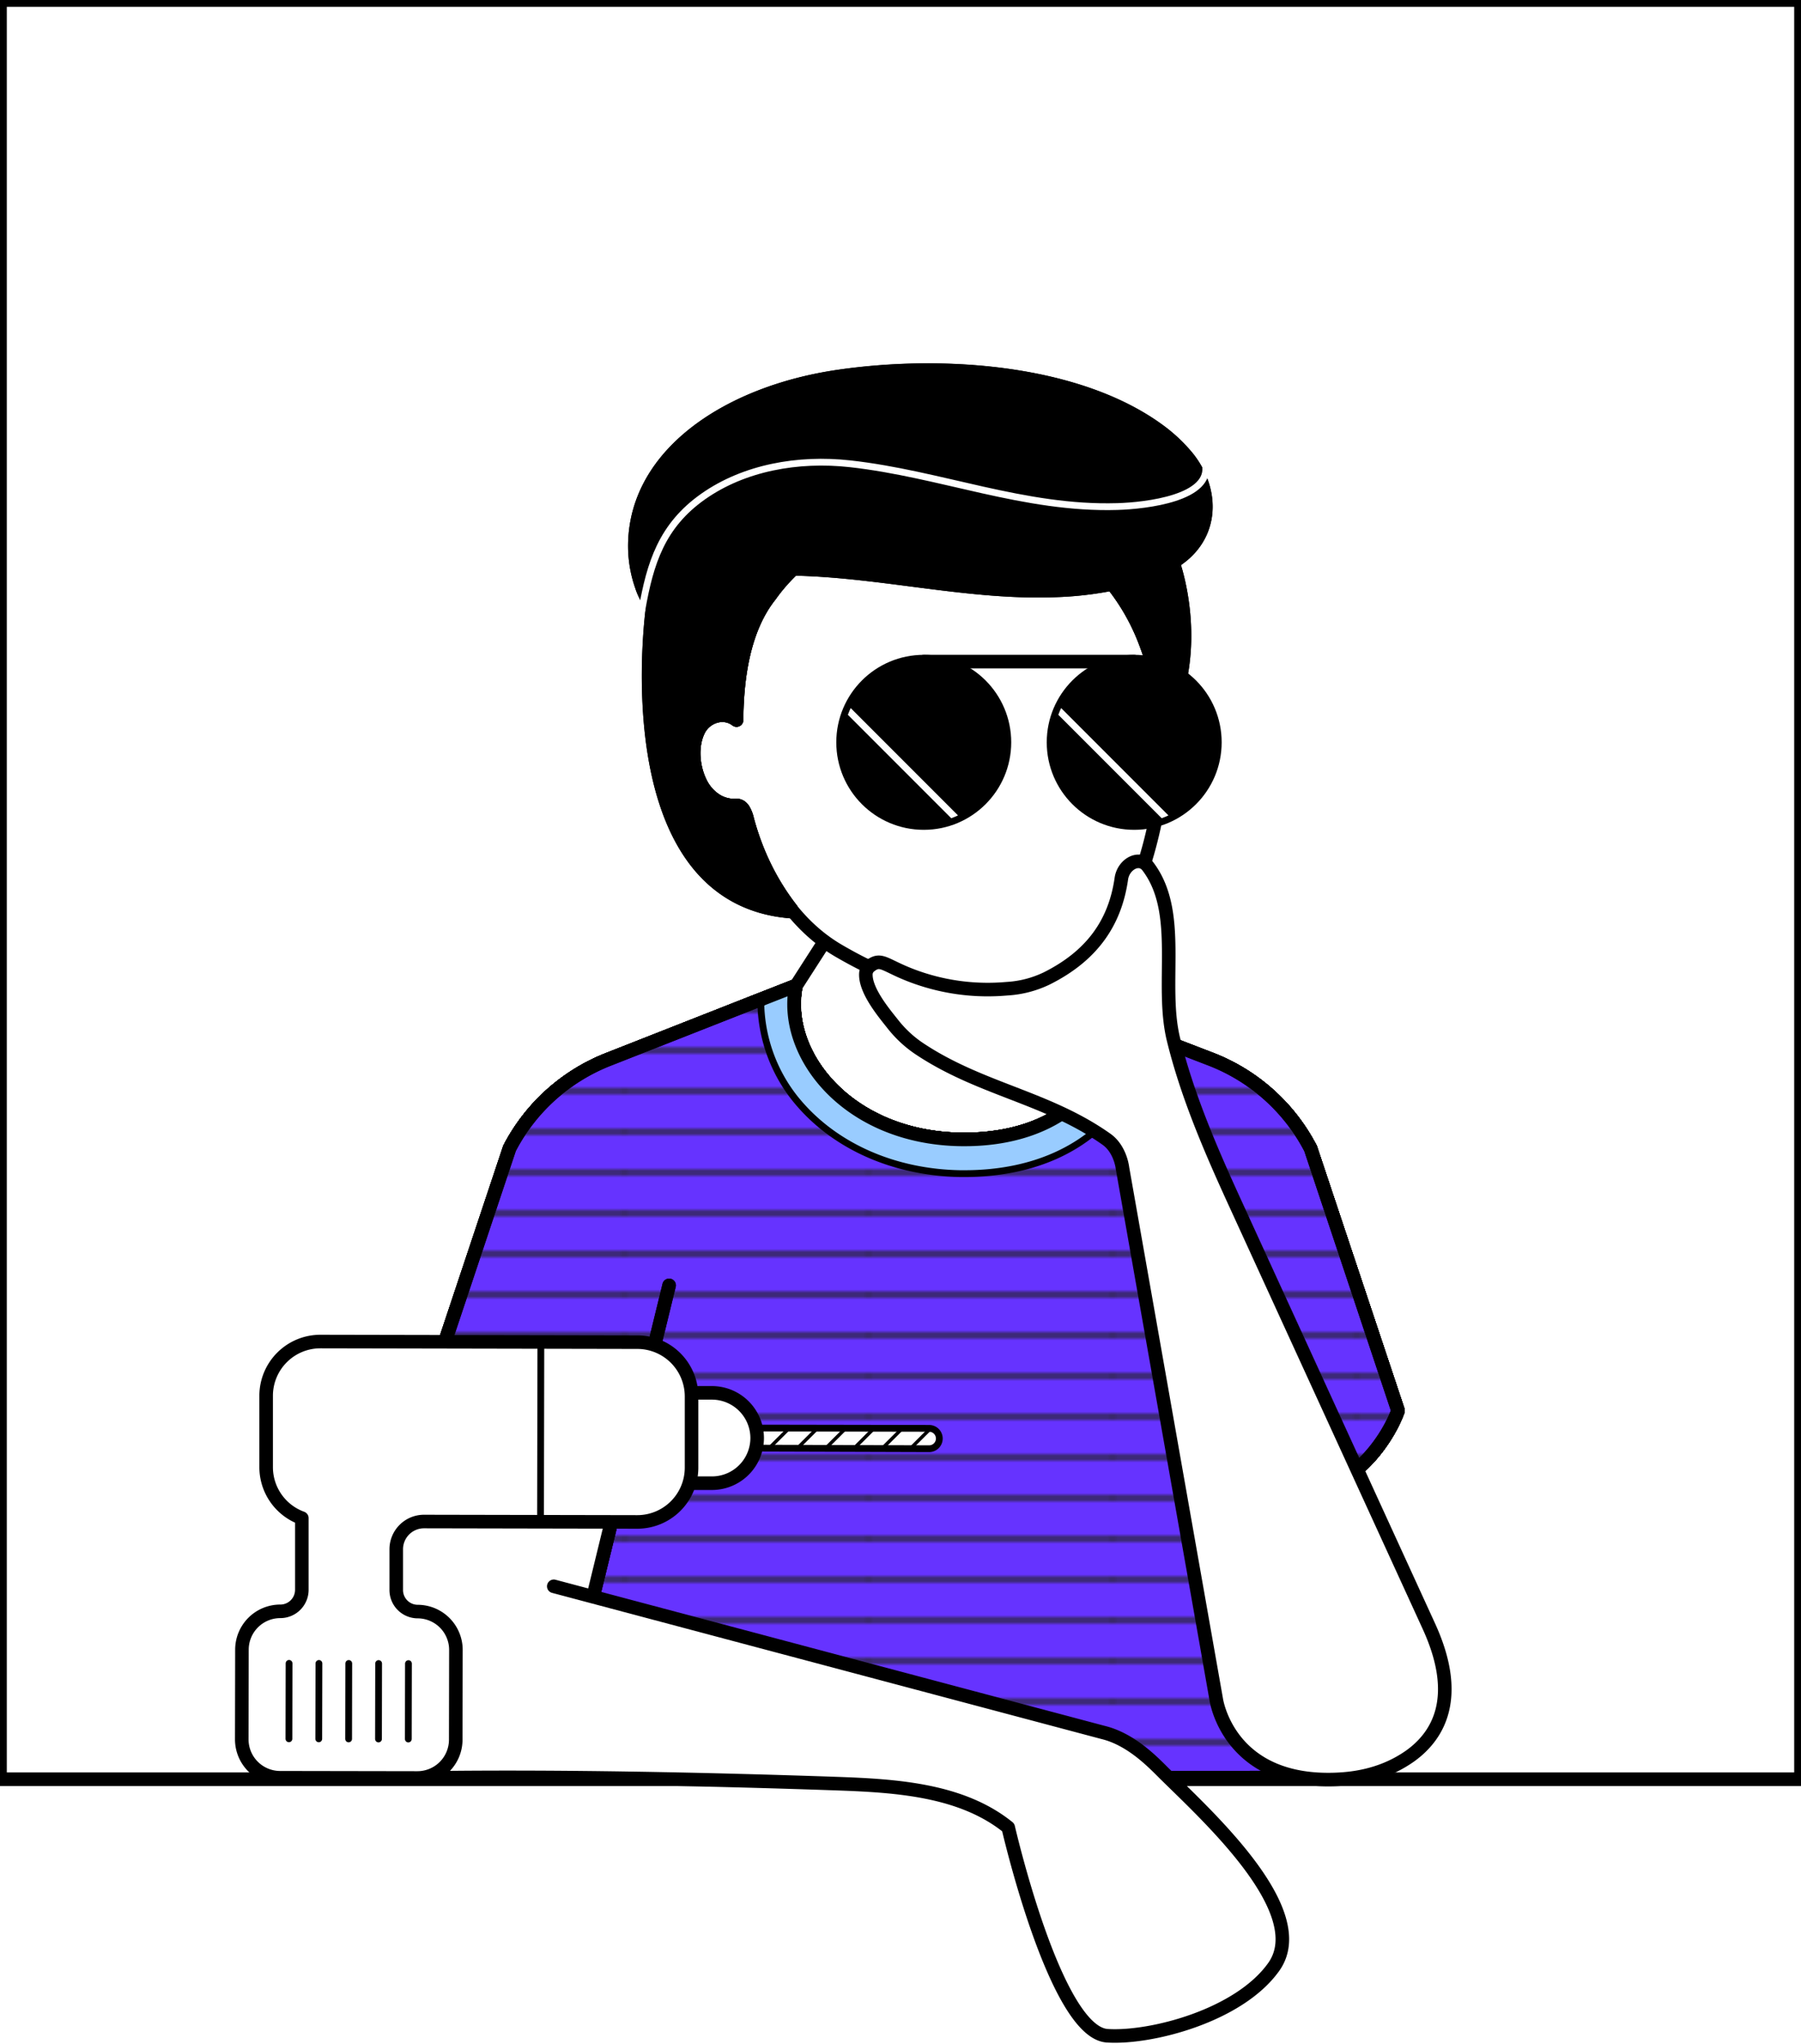 <svg xmlns="http://www.w3.org/2000/svg" xmlns:xlink="http://www.w3.org/1999/xlink" viewBox="0 0 531.28 602.71">
  <defs>
    <pattern id="_10_lpi_60_" data-name="10 lpi 60%" width="72" height="72" patternTransform="translate(256.2 -32.28)" patternUnits="userSpaceOnUse" viewBox="0 0 72 72">
      <rect width="72" height="72" style="fill: none"/>
      <g>
        <line x1="71.75" y1="68.4" x2="144.25" y2="68.4" style="fill: none;stroke: #222221;stroke-width: 4.32px"/>
        <line x1="71.75" y1="54" x2="144.25" y2="54" style="fill: none;stroke: #222221;stroke-width: 4.32px"/>
        <line x1="71.75" y1="39.6" x2="144.25" y2="39.6" style="fill: none;stroke: #222221;stroke-width: 4.32px"/>
        <line x1="71.75" y1="25.2" x2="144.25" y2="25.2" style="fill: none;stroke: #222221;stroke-width: 4.32px"/>
        <line x1="71.75" y1="10.8" x2="144.25" y2="10.8" style="fill: none;stroke: #222221;stroke-width: 4.32px"/>
        <line x1="71.75" y1="61.2" x2="144.25" y2="61.2" style="fill: none;stroke: #222221;stroke-width: 4.32px"/>
        <line x1="71.75" y1="46.8" x2="144.25" y2="46.8" style="fill: none;stroke: #222221;stroke-width: 4.32px"/>
        <line x1="71.75" y1="32.4" x2="144.25" y2="32.4" style="fill: none;stroke: #222221;stroke-width: 4.32px"/>
        <line x1="71.75" y1="18" x2="144.25" y2="18" style="fill: none;stroke: #222221;stroke-width: 4.32px"/>
        <line x1="71.75" y1="3.6" x2="144.25" y2="3.6" style="fill: none;stroke: #222221;stroke-width: 4.32px"/>
      </g>
      <g>
        <line x1="-0.25" y1="68.4" x2="72.25" y2="68.4" style="fill: none;stroke: #222221;stroke-width: 4.32px"/>
        <line x1="-0.25" y1="54" x2="72.25" y2="54" style="fill: none;stroke: #222221;stroke-width: 4.32px"/>
        <line x1="-0.25" y1="39.6" x2="72.25" y2="39.6" style="fill: none;stroke: #222221;stroke-width: 4.32px"/>
        <line x1="-0.25" y1="25.2" x2="72.25" y2="25.2" style="fill: none;stroke: #222221;stroke-width: 4.32px"/>
        <line x1="-0.25" y1="10.8" x2="72.25" y2="10.8" style="fill: none;stroke: #222221;stroke-width: 4.32px"/>
        <line x1="-0.25" y1="61.2" x2="72.25" y2="61.2" style="fill: none;stroke: #222221;stroke-width: 4.32px"/>
        <line x1="-0.25" y1="46.8" x2="72.25" y2="46.8" style="fill: none;stroke: #222221;stroke-width: 4.32px"/>
        <line x1="-0.25" y1="32.4" x2="72.25" y2="32.4" style="fill: none;stroke: #222221;stroke-width: 4.32px"/>
        <line x1="-0.25" y1="18" x2="72.25" y2="18" style="fill: none;stroke: #222221;stroke-width: 4.32px"/>
        <line x1="-0.25" y1="3.6" x2="72.25" y2="3.6" style="fill: none;stroke: #222221;stroke-width: 4.32px"/>
      </g>
      <g>
        <line x1="-72.25" y1="68.4" x2="0.25" y2="68.4" style="fill: none;stroke: #222221;stroke-width: 4.32px"/>
        <line x1="-72.25" y1="54" x2="0.25" y2="54" style="fill: none;stroke: #222221;stroke-width: 4.32px"/>
        <line x1="-72.25" y1="39.6" x2="0.25" y2="39.6" style="fill: none;stroke: #222221;stroke-width: 4.32px"/>
        <line x1="-72.25" y1="25.2" x2="0.25" y2="25.2" style="fill: none;stroke: #222221;stroke-width: 4.32px"/>
        <line x1="-72.25" y1="10.8" x2="0.25" y2="10.8" style="fill: none;stroke: #222221;stroke-width: 4.32px"/>
        <line x1="-72.25" y1="61.2" x2="0.25" y2="61.2" style="fill: none;stroke: #222221;stroke-width: 4.32px"/>
        <line x1="-72.25" y1="46.8" x2="0.25" y2="46.8" style="fill: none;stroke: #222221;stroke-width: 4.32px"/>
        <line x1="-72.25" y1="32.4" x2="0.25" y2="32.4" style="fill: none;stroke: #222221;stroke-width: 4.32px"/>
        <line x1="-72.25" y1="18" x2="0.25" y2="18" style="fill: none;stroke: #222221;stroke-width: 4.32px"/>
        <line x1="-72.25" y1="3.6" x2="0.25" y2="3.6" style="fill: none;stroke: #222221;stroke-width: 4.32px"/>
      </g>
    </pattern>
    <pattern id="Griglia_0_25_pollice_righe" data-name="Griglia 0,25 pollice righe" width="72" height="72" patternTransform="translate(256.2 -32.28)" patternUnits="userSpaceOnUse" viewBox="0 0 72 72">
      <rect width="72" height="72" style="fill: none"/>
      <g>
        <line x1="45" y1="71.75" x2="45" y2="144.25" style="fill: none;stroke: #222221;stroke-width: 0.3px"/>
        <line x1="9" y1="71.75" x2="9" y2="144.25" style="fill: none;stroke: #222221;stroke-width: 0.3px"/>
        <line x1="63" y1="71.75" x2="63" y2="144.25" style="fill: none;stroke: #222221;stroke-width: 0.3px"/>
        <line x1="27" y1="71.75" x2="27" y2="144.25" style="fill: none;stroke: #222221;stroke-width: 0.3px"/>
      </g>
      <g>
        <line x1="71.75" y1="9" x2="144.25" y2="9" style="fill: none;stroke: #222221;stroke-width: 0.3px"/>
        <line x1="71.75" y1="45" x2="144.25" y2="45" style="fill: none;stroke: #222221;stroke-width: 0.3px"/>
        <line x1="71.75" y1="27" x2="144.25" y2="27" style="fill: none;stroke: #222221;stroke-width: 0.3px"/>
        <line x1="71.75" y1="63" x2="144.25" y2="63" style="fill: none;stroke: #222221;stroke-width: 0.3px"/>
      </g>
      <g>
        <line x1="-0.25" y1="9" x2="72.25" y2="9" style="fill: none;stroke: #222221;stroke-width: 0.3px"/>
        <line x1="-0.25" y1="45" x2="72.25" y2="45" style="fill: none;stroke: #222221;stroke-width: 0.3px"/>
        <line x1="-0.25" y1="27" x2="72.25" y2="27" style="fill: none;stroke: #222221;stroke-width: 0.3px"/>
        <line x1="-0.25" y1="63" x2="72.25" y2="63" style="fill: none;stroke: #222221;stroke-width: 0.3px"/>
        <line x1="45" y1="-0.25" x2="45" y2="72.25" style="fill: none;stroke: #222221;stroke-width: 0.3px"/>
        <line x1="9" y1="-0.25" x2="9" y2="72.25" style="fill: none;stroke: #222221;stroke-width: 0.3px"/>
        <line x1="63" y1="-0.25" x2="63" y2="72.25" style="fill: none;stroke: #222221;stroke-width: 0.3px"/>
        <line x1="27" y1="-0.25" x2="27" y2="72.25" style="fill: none;stroke: #222221;stroke-width: 0.3px"/>
      </g>
      <g>
        <line x1="-72.25" y1="9" x2="0.25" y2="9" style="fill: none;stroke: #222221;stroke-width: 0.3px"/>
        <line x1="-72.25" y1="45" x2="0.25" y2="45" style="fill: none;stroke: #222221;stroke-width: 0.3px"/>
        <line x1="-72.25" y1="27" x2="0.25" y2="27" style="fill: none;stroke: #222221;stroke-width: 0.3px"/>
        <line x1="-72.25" y1="63" x2="0.25" y2="63" style="fill: none;stroke: #222221;stroke-width: 0.3px"/>
      </g>
      <g>
        <line x1="45" y1="-72.25" x2="45" y2="0.25" style="fill: none;stroke: #222221;stroke-width: 0.3px"/>
        <line x1="9" y1="-72.25" x2="9" y2="0.25" style="fill: none;stroke: #222221;stroke-width: 0.3px"/>
        <line x1="63" y1="-72.25" x2="63" y2="0.25" style="fill: none;stroke: #222221;stroke-width: 0.3px"/>
        <line x1="27" y1="-72.25" x2="27" y2="0.25" style="fill: none;stroke: #222221;stroke-width: 0.3px"/>
      </g>
    </pattern>
    <pattern id="_10_dpi_10_" data-name="10 dpi 10%" width="28.8" height="28.8" patternTransform="translate(69.01 10.92)" patternUnits="userSpaceOnUse" viewBox="0 0 28.8 28.8">
      <rect width="28.8" height="28.8" style="fill: none"/>
      <g>
        <circle cx="28.8" cy="28.8" r="0.72" style="fill: #222221"/>
        <path d="M14.4,29.52a.72.72,0,1,0-.72-.72A.72.72,0,0,0,14.4,29.52Z" style="fill: #222221"/>
        <path d="M28.8,15.12a.72.72,0,1,0-.72-.72A.72.72,0,0,0,28.8,15.12Z" style="fill: #222221"/>
        <path d="M14.4,15.12a.72.72,0,1,0-.72-.72A.72.72,0,0,0,14.4,15.12Z" style="fill: #222221"/>
        <path d="M7.2,22.32a.72.72,0,1,0-.72-.72A.72.72,0,0,0,7.2,22.32Z" style="fill: #222221"/>
        <path d="M21.6,22.32a.72.72,0,1,0-.72-.72A.72.72,0,0,0,21.6,22.32Z" style="fill: #222221"/>
        <path d="M7.2,7.92a.72.72,0,1,0-.72-.72A.72.72,0,0,0,7.2,7.92Z" style="fill: #222221"/>
        <path d="M21.6,7.92a.72.72,0,1,0-.72-.72A.72.72,0,0,0,21.6,7.92Z" style="fill: #222221"/>
      </g>
      <g>
        <circle cy="28.8" r="0.72" style="fill: #222221"/>
        <path d="M0,15.12a.72.72,0,0,0,0-1.44.72.72,0,0,0-.72.72A.72.72,0,0,0,0,15.12Z" style="fill: #222221"/>
      </g>
      <g>
        <path d="M28.8.72A.72.72,0,0,0,29.52,0a.72.72,0,0,0-.72-.72.72.72,0,0,0-.72.72A.72.72,0,0,0,28.8.72Z" style="fill: #222221"/>
        <path d="M14.4.72A.72.72,0,0,0,15.12,0a.72.72,0,0,0-.72-.72.72.72,0,0,0-.72.72A.72.72,0,0,0,14.4.72Z" style="fill: #222221"/>
      </g>
      <path d="M0,.72A.72.72,0,0,0,.72,0,.72.72,0,0,0,0-.72.72.72,0,0,0-.72,0,.72.72,0,0,0,0,.72Z" style="fill: #222221"/>
    </pattern>
    <pattern id="_6_lpi_10_" data-name="6 lpi 10%" width="72" height="72" patternTransform="translate(256.2 -32.28)" patternUnits="userSpaceOnUse" viewBox="0 0 72 72">
      <rect width="72" height="72" style="fill: none"/>
      <g>
        <line x1="71.75" y1="66" x2="144.25" y2="66" style="fill: none;stroke: #222221;stroke-width: 1.2px"/>
        <line x1="71.75" y1="42" x2="144.25" y2="42" style="fill: none;stroke: #222221;stroke-width: 1.2px"/>
        <line x1="71.75" y1="18" x2="144.25" y2="18" style="fill: none;stroke: #222221;stroke-width: 1.2px"/>
        <line x1="71.75" y1="54" x2="144.25" y2="54" style="fill: none;stroke: #222221;stroke-width: 1.2px"/>
        <line x1="71.75" y1="30" x2="144.25" y2="30" style="fill: none;stroke: #222221;stroke-width: 1.2px"/>
        <line x1="71.75" y1="6" x2="144.25" y2="6" style="fill: none;stroke: #222221;stroke-width: 1.2px"/>
      </g>
      <g>
        <line x1="-0.25" y1="66" x2="72.25" y2="66" style="fill: none;stroke: #222221;stroke-width: 1.2px"/>
        <line x1="-0.25" y1="42" x2="72.25" y2="42" style="fill: none;stroke: #222221;stroke-width: 1.2px"/>
        <line x1="-0.25" y1="18" x2="72.25" y2="18" style="fill: none;stroke: #222221;stroke-width: 1.2px"/>
        <line x1="-0.25" y1="54" x2="72.25" y2="54" style="fill: none;stroke: #222221;stroke-width: 1.2px"/>
        <line x1="-0.25" y1="30" x2="72.25" y2="30" style="fill: none;stroke: #222221;stroke-width: 1.2px"/>
        <line x1="-0.25" y1="6" x2="72.25" y2="6" style="fill: none;stroke: #222221;stroke-width: 1.2px"/>
      </g>
      <g>
        <line x1="-72.25" y1="66" x2="0.25" y2="66" style="fill: none;stroke: #222221;stroke-width: 1.2px"/>
        <line x1="-72.25" y1="42" x2="0.25" y2="42" style="fill: none;stroke: #222221;stroke-width: 1.2px"/>
        <line x1="-72.25" y1="18" x2="0.25" y2="18" style="fill: none;stroke: #222221;stroke-width: 1.2px"/>
        <line x1="-72.25" y1="54" x2="0.25" y2="54" style="fill: none;stroke: #222221;stroke-width: 1.2px"/>
        <line x1="-72.25" y1="30" x2="0.25" y2="30" style="fill: none;stroke: #222221;stroke-width: 1.2px"/>
        <line x1="-72.25" y1="6" x2="0.25" y2="6" style="fill: none;stroke: #222221;stroke-width: 1.2px"/>
      </g>
    </pattern>
    <clipPath id="clip-path">
      <circle cx="272.5" cy="218.88" r="23.8" style="fill: none"/>
    </clipPath>
    <clipPath id="clip-path-2">
      <circle cx="334.58" cy="218.88" r="23.8" style="fill: none"/>
    </clipPath>
  </defs>
  <g id="BACKGROUND">
    <rect width="531.28" height="524.62" style="fill: #fff;stroke: #000;stroke-linecap: round;stroke-linejoin: round;stroke-width: 4.019px"/>
  </g>
  <g id="FACCIA">
    <g>
      <path d="M320.26,283.29,329,301.4c-.91,17.81-16.07,34.92-45.36,34.56-33.56-.41-52.9-25.19-48.81-45.31l8.27-12.86" style="fill: #fff;stroke: #000;stroke-linecap: round;stroke-linejoin: round;stroke-width: 4.019px"/>
      <path d="M342.65,230.86c-2,15.91-7.81,40.71-22.39,52.43-13,10.42-32.3,10.28-49,7-8.21-1.6-16.63-5.74-23.94-10-14.1-8.25-22.66-23.27-26.9-38.66a9.73,9.73,0,0,0-1.13-2.9c-1.25-1.85-2.51-1-4.28-1.32a10.37,10.37,0,0,1-3.45-1.21,12.71,12.71,0,0,1-5-5.56c-2.18-4.46-2.75-10.66-.52-15.24,2-4.14,7.41-6,11.23-3.08.09-12.56,2.09-27,9.94-36.8,0,0,12.82-19.55,39.92-25.46,29.82-6.49,59.68,10.45,70.63,38.94A85,85,0,0,1,342.65,230.86Z" style="fill: #fff;stroke: #000;stroke-linecap: round;stroke-linejoin: round;stroke-width: 4px"/>
    </g>
  </g>
  <g id="ABBIGLIAMENTO_group">
    <g id="Maglia-Gialla">
      <path d="M283.59,336c29.29.36,44.45-16.75,45.36-34.56l28.29,10.91a55.84,55.84,0,0,1,29.37,26.32l25.78,77.28s-12,36.75-57.63,25.43L339.53,379,375,524.12l-91.4.21-121.67-.21L197.39,379l-15.23,62.31c-45.62,11.32-57.63-25.43-57.63-25.43l25.78-77.28a55.84,55.84,0,0,1,29.37-26.32l43.44-17.08,11.66-4.58C230.69,310.77,250,335.55,283.59,336Z" style="fill: #fc0;stroke: #000;stroke-linecap: round;stroke-linejoin: round;stroke-width: 4px"/>
      <path d="M224.44,294.71V295a46.54,46.54,0,0,0,10.07,28.88,1.15,1.15,0,0,0,.14.17c11.06,13.71,28.85,21.71,48.82,22h1c28.54,0,45.45-14.45,51.72-31a37.82,37.82,0,0,0,2.05-9.92" style="fill: none;stroke: #000;stroke-linecap: round;stroke-linejoin: round;stroke-width: 2px"/>
    </g>
    <g id="Maglia-Azzurra-riga">
      <path d="M283.59,336c29.29.36,44.45-16.75,45.36-34.56l28.29,10.91a55.84,55.84,0,0,1,29.37,26.32l25.78,77.28s-12,36.75-57.63,25.43L339.53,379,375,524.12l-91.4.21-121.67-.21L197.39,379l-15.23,62.31c-45.62,11.32-57.63-25.43-57.63-25.43l25.78-77.28a55.84,55.84,0,0,1,29.37-26.32l43.44-17.08,11.66-4.58C230.69,310.77,250,335.55,283.59,336Z" style="fill: #9cf;stroke: #000;stroke-linecap: round;stroke-linejoin: round;stroke-width: 4px"/>
      <g>
        <path d="M354.75,441.34,375,524.12l-91.41.21-121.66-.21,20.23-82.78c-45.61,11.32-57.63-25.43-57.63-25.43l25.79-77.28a55.8,55.8,0,0,1,29.37-26.32l43.44-17.08,1.31-.51V295a46.54,46.54,0,0,0,10.07,28.88c.05.06.09.12.14.17,11.06,13.71,28.86,21.71,48.82,22h1c28.53,0,45.45-14.45,51.71-31a37.82,37.82,0,0,0,2.05-9.92l19,7.32a55.84,55.84,0,0,1,29.37,26.32l25.79,77.28S400.37,452.66,354.75,441.34Z" style="fill: url(#_10_lpi_60_)"/>
        <g>
          <path d="M197.38,379l-15.23,62.31c-45.61,11.32-57.63-25.43-57.63-25.43l25.79-77.28a55.8,55.8,0,0,1,29.37-26.32l43.44-17.08,1.31-.51" style="fill: none;stroke: #000;stroke-linecap: round;stroke-linejoin: round;stroke-width: 4px"/>
          <polyline points="339.52 379.03 354.75 441.34 375 524.12 283.58 524.33 161.93 524.12 182.16 441.34" style="fill: none;stroke: #000;stroke-linecap: round;stroke-linejoin: round;stroke-width: 4px"/>
          <path d="M224.43,294.71l10.35-4.06c-4.1,20.12,15.24,44.9,48.8,45.31,29.29.36,44.45-16.75,45.37-34.56l9.29,3.59,19,7.32a55.84,55.84,0,0,1,29.37,26.32l25.79,77.28s-12,36.75-57.64,25.43" style="fill: none;stroke: #000;stroke-linecap: round;stroke-linejoin: round;stroke-width: 4px"/>
          <path d="M224.43,294.71h0V295a46.54,46.54,0,0,0,10.07,28.88c.05.06.09.12.14.17,11.06,13.71,28.86,21.71,48.82,22h1c28.53,0,45.45-14.45,51.71-31a37.82,37.82,0,0,0,2.05-9.92" style="fill: none;stroke: #000;stroke-linecap: round;stroke-linejoin: round;stroke-width: 2px"/>
        </g>
      </g>
    </g>
    <g id="Maglia-Aquamarina-quadro">
      <path d="M283.59,336c29.29.36,44.45-16.75,45.36-34.56l28.29,10.91a55.84,55.84,0,0,1,29.37,26.32l25.78,77.28s-12,36.75-57.63,25.43L339.53,379,375,524.12l-91.4.21-121.67-.21L197.39,379l-15.23,62.31c-45.62,11.32-57.63-25.43-57.63-25.43l25.78-77.28a55.84,55.84,0,0,1,29.37-26.32l43.44-17.08,11.66-4.58C230.69,310.77,250,335.55,283.59,336Z" style="fill: #3fc;stroke: #000;stroke-linecap: round;stroke-linejoin: round;stroke-width: 4px"/>
      <g>
        <g>
          <path d="M329,301.4l9.29,3.59a37.82,37.82,0,0,1-2.05,9.92c-6.26,16.6-23.18,31-51.71,31h-1c-20-.25-37.76-8.25-48.82-22,0-.05-.09-.11-.14-.17A46.54,46.54,0,0,1,224.43,295v-.23h0l10.35-4.06c-4.1,20.12,15.24,44.9,48.8,45.31C312.87,336.32,328,319.21,329,301.4Z"/>
          <path d="M182.15,441.34c-45.61,11.32-57.63-25.43-57.63-25.43l25.79-77.28a55.8,55.8,0,0,1,29.37-26.32l43.44-17.08,1.31-.51V295a46.54,46.54,0,0,0,10.07,28.88c.05.06.09.12.14.17,11.06,13.71,28.86,21.71,48.82,22h1c28.53,0,45.45-14.45,51.71-31a37.82,37.82,0,0,0,2.05-9.92l19,7.32a55.84,55.84,0,0,1,29.37,26.32l25.79,77.28s-12,36.75-57.64,25.43L375,524.12l-91.41.21-121.66-.21Z" style="fill: url(#Griglia_0_25_pollice_righe)"/>
        </g>
        <g>
          <path d="M197.38,379l-15.23,62.31c-45.61,11.32-57.63-25.43-57.63-25.43l25.79-77.28a55.8,55.8,0,0,1,29.37-26.32l43.44-17.08,1.31-.51" style="fill: none;stroke: #000;stroke-linecap: round;stroke-linejoin: round;stroke-width: 4px"/>
          <polyline points="339.52 379.03 354.75 441.34 375 524.12 283.58 524.33 161.93 524.12 182.16 441.34" style="fill: none;stroke: #000;stroke-linecap: round;stroke-linejoin: round;stroke-width: 4px"/>
          <path d="M224.43,294.71l10.35-4.06c-4.1,20.12,15.24,44.9,48.8,45.31,29.29.36,44.45-16.75,45.37-34.56l9.29,3.59,19,7.32a55.84,55.84,0,0,1,29.37,26.32l25.79,77.28s-12,36.75-57.64,25.43" style="fill: none;stroke: #000;stroke-linecap: round;stroke-linejoin: round;stroke-width: 4px"/>
          <path d="M224.43,294.72V295a46.54,46.54,0,0,0,10.07,28.88c.05.06.09.12.14.17,11.06,13.71,28.86,21.71,48.82,22h1c28.53,0,45.45-14.45,51.71-31a37.82,37.82,0,0,0,2.05-9.92" style="fill: none;stroke: #000;stroke-linecap: round;stroke-linejoin: round;stroke-width: 2px"/>
          <line x1="224.43" y1="294.71" x2="224.43" y2="294.72" style="fill: none;stroke: #000;stroke-linecap: round;stroke-linejoin: round;stroke-width: 4px"/>
        </g>
      </g>
    </g>
    <g id="Maglia-Rosso-pois">
      <path d="M283.59,336c29.29.36,44.45-16.75,45.36-34.56l28.29,10.91a55.84,55.84,0,0,1,29.37,26.32l25.78,77.28s-12,36.75-57.63,25.43L339.53,379,375,524.12l-91.4.21-121.67-.21L197.39,379l-15.23,62.31c-45.62,11.32-57.63-25.43-57.63-25.43l25.78-77.28a55.84,55.84,0,0,1,29.37-26.32l43.44-17.08,11.66-4.58C230.69,310.77,250,335.55,283.59,336Z" style="fill: #f7524a;stroke: #000;stroke-linecap: round;stroke-linejoin: round;stroke-width: 4px"/>
      <g>
        <g>
          <path d="M354.75,441.34,375,524.12l-91.41.21-121.66-.21,20.23-82.78c-45.61,11.32-57.63-25.43-57.63-25.43l25.79-77.28a55.8,55.8,0,0,1,29.37-26.32l43.44-17.08,1.31-.51V295a46.54,46.54,0,0,0,10.07,28.88c.05.06.09.12.14.17,11.06,13.71,28.86,21.71,48.82,22h1c28.53,0,45.45-14.45,51.71-31a37.82,37.82,0,0,0,2.05-9.92l19,7.32a55.84,55.84,0,0,1,29.37,26.32l25.79,77.28S400.37,452.66,354.75,441.34Z" style="fill: url(#_10_dpi_10_)"/>
          <path d="M329,301.4l9.29,3.59a37.82,37.82,0,0,1-2.05,9.92c-6.26,16.6-23.18,31-51.71,31h-1c-20-.25-37.76-8.25-48.82-22,0-.05-.09-.11-.14-.17A46.54,46.54,0,0,1,224.43,295v-.23h0l10.35-4.06c-4.1,20.12,15.24,44.9,48.8,45.31C312.87,336.32,328,319.21,329,301.4Z" style="fill: #fff"/>
        </g>
        <g>
          <path d="M197.38,379l-15.23,62.31c-45.61,11.32-57.63-25.43-57.63-25.43l25.79-77.28a55.8,55.8,0,0,1,29.37-26.32l43.44-17.08,1.31-.51" style="fill: none;stroke: #000;stroke-linecap: round;stroke-linejoin: round;stroke-width: 4px"/>
          <polyline points="339.52 379.03 354.75 441.34 375 524.12 283.58 524.33 161.93 524.12 182.16 441.34" style="fill: none;stroke: #000;stroke-linecap: round;stroke-linejoin: round;stroke-width: 4px"/>
          <path d="M224.43,294.71l10.35-4.06c-4.1,20.12,15.24,44.9,48.8,45.31,29.29.36,44.45-16.75,45.37-34.56l9.29,3.59,19,7.32a55.84,55.84,0,0,1,29.37,26.32l25.79,77.28s-12,36.75-57.64,25.43" style="fill: none;stroke: #000;stroke-linecap: round;stroke-linejoin: round;stroke-width: 4px"/>
          <path d="M224.43,294.72V295a46.54,46.54,0,0,0,10.07,28.88c.05.06.09.12.14.17,11.06,13.71,28.86,21.71,48.82,22h1c28.53,0,45.45-14.45,51.71-31a37.82,37.82,0,0,0,2.05-9.92" style="fill: none;stroke: #000;stroke-linecap: round;stroke-linejoin: round;stroke-width: 2px"/>
          <line x1="224.43" y1="294.71" x2="224.43" y2="294.72" style="fill: none;stroke: #000;stroke-linecap: round;stroke-linejoin: round;stroke-width: 4px"/>
        </g>
      </g>
    </g>
    <g id="Maglia-Rosso-pois-2" data-name="Maglia-Rosso-pois">
      <path d="M283.59,336c29.29.36,44.45-16.75,45.36-34.56l28.29,10.91a55.84,55.84,0,0,1,29.37,26.32l25.78,77.28s-12,36.75-57.63,25.43L339.53,379,375,524.12l-91.4.21-121.67-.21L197.39,379l-15.23,62.31c-45.62,11.32-57.63-25.43-57.63-25.43l25.78-77.28a55.84,55.84,0,0,1,29.37-26.32l43.44-17.08,11.66-4.58C230.69,310.77,250,335.55,283.59,336Z" style="fill: #63f;stroke: #000;stroke-linecap: round;stroke-linejoin: round;stroke-width: 4px"/>
      <g>
        <g>
          <path d="M354.75,441.34,375,524.12l-91.41.21-121.66-.21,20.23-82.78c-45.61,11.32-57.63-25.43-57.63-25.43l25.79-77.28a55.8,55.8,0,0,1,29.37-26.32l43.44-17.08,1.31-.51V295a46.54,46.54,0,0,0,10.07,28.88c.05.06.09.12.14.17,11.06,13.71,28.86,21.71,48.82,22h1c28.53,0,45.45-14.45,51.71-31a37.82,37.82,0,0,0,2.05-9.92l19,7.32a55.84,55.84,0,0,1,29.37,26.32l25.79,77.28S400.37,452.66,354.75,441.34Z" style="fill: url(#_6_lpi_10_)"/>
          <path d="M329,301.4l9.29,3.59a37.82,37.82,0,0,1-2.05,9.92c-6.26,16.6-23.18,31-51.71,31h-1c-20-.25-37.76-8.25-48.82-22,0-.05-.09-.11-.14-.17A46.54,46.54,0,0,1,224.43,295v-.23h0l10.35-4.06c-4.1,20.12,15.24,44.9,48.8,45.31C312.87,336.32,328,319.21,329,301.4Z" style="fill: #9cf"/>
        </g>
        <g>
          <path d="M197.38,379l-15.23,62.31c-45.61,11.32-57.63-25.43-57.63-25.43l25.79-77.28a55.8,55.8,0,0,1,29.37-26.32l43.44-17.08,1.31-.51" style="fill: none;stroke: #000;stroke-linecap: round;stroke-linejoin: round;stroke-width: 4px"/>
          <polyline points="339.52 379.03 354.75 441.34 375 524.12 283.58 524.33 161.93 524.12 182.16 441.34" style="fill: none;stroke: #000;stroke-linecap: round;stroke-linejoin: round;stroke-width: 4px"/>
          <path d="M224.43,294.71l10.35-4.06c-4.1,20.12,15.24,44.9,48.8,45.31,29.29.36,44.45-16.75,45.37-34.56l9.29,3.59,19,7.32a55.84,55.84,0,0,1,29.37,26.32l25.79,77.28s-12,36.75-57.64,25.43" style="fill: none;stroke: #000;stroke-linecap: round;stroke-linejoin: round;stroke-width: 4px"/>
          <path d="M224.43,294.72V295a46.54,46.54,0,0,0,10.07,28.88c.05.06.09.12.14.17,11.06,13.71,28.86,21.71,48.82,22h1c28.53,0,45.45-14.45,51.71-31a37.82,37.82,0,0,0,2.05-9.92" style="fill: none;stroke: #000;stroke-linecap: round;stroke-linejoin: round;stroke-width: 2px"/>
          <line x1="224.43" y1="294.71" x2="224.43" y2="294.72" style="fill: none;stroke: #000;stroke-linecap: round;stroke-linejoin: round;stroke-width: 4px"/>
        </g>
      </g>
    </g>
  </g>
  <g id="CAPELLI_group">
    <g id="UOMO-Corto-chiaro">
      <path d="M346,165.79s9.19,24.9-2.59,47.93h-.19A84.23,84.23,0,0,0,337.74,189a63.29,63.29,0,0,0-9.64-16.84" style="fill: #fff;stroke: #000;stroke-linecap: round;stroke-linejoin: round;stroke-width: 4px"/>
      <path d="M234,167.74a50.75,50.75,0,0,0-6.79,7.78c-7.85,9.79-9.85,24.24-9.94,36.8-3.82-2.91-9.21-1.06-11.23,3.08-2.23,4.58-1.66,10.78.52,15.24a12.71,12.71,0,0,0,5,5.56,10.37,10.37,0,0,0,3.45,1.21c1.77.28,3-.53,4.28,1.32a9.73,9.73,0,0,1,1.13,2.9,73.78,73.78,0,0,0,13,26.48l-.2.67c-52.93-4.23-40.67-89.95-40.67-89.95" style="fill: #fff;stroke: #000;stroke-linecap: round;stroke-linejoin: round;stroke-width: 4px"/>
      <path d="M311.65,174.07c-28.69,1.18-57.72-7.58-86.59-6.21-12.82.61-27,2.93-32.5,11a18.6,18.6,0,0,1-3.28-6.06,35.58,35.58,0,0,1-2-12.55c.57-26.69,28-44.56,60.12-49.21,31.11-4.52,70.59-1.53,94.38,15.9a46.06,46.06,0,0,1,8.51,8c6.91,8.58,7.77,20.49-.73,28.21-4.44,4-10.87,6.53-17.46,8.16A101.64,101.64,0,0,1,311.65,174.07Z" style="fill: #fff;stroke: #000;stroke-linecap: round;stroke-linejoin: round;stroke-width: 4px"/>
      <path d="M352.73,136.71c2.13,10.15-16.87,12.4-25.06,12.65-26.58.81-50.31-9.64-76.14-12.61-14.94-1.72-30.2,1.19-41.78,9.58-11.93,8.65-14.85,18.82-17.19,32.5" style="fill: none;stroke: #000;stroke-linecap: round;stroke-linejoin: round;stroke-width: 2px"/>
    </g>
    <g id="UOMO-Corto-scuro">
      <path d="M346,165.79s9.19,24.9-2.59,47.93h-.19A84.23,84.23,0,0,0,337.74,189a63.29,63.29,0,0,0-9.64-16.84" style="stroke: #000;stroke-linecap: round;stroke-linejoin: round;stroke-width: 4px"/>
      <path d="M234,167.74c25.92.45,51.93,7.39,77.67,6.33a101.64,101.64,0,0,0,20.46-2.81c6.59-1.63,13-4.13,17.46-8.16,8.5-7.72,7.64-19.63.73-28.21a46.06,46.06,0,0,0-8.51-8C318,109.48,278.52,106.49,247.41,111c-32.1,4.65-59.55,22.52-60.12,49.21a35.58,35.58,0,0,0,2,12.55,18.6,18.6,0,0,0,3.28,6.06s-12.26,85.72,40.67,89.95l.2-.67a73.78,73.78,0,0,1-13-26.48,9.73,9.73,0,0,0-1.13-2.9c-1.25-1.85-2.51-1-4.28-1.32a10.37,10.37,0,0,1-3.45-1.21,12.71,12.71,0,0,1-5-5.56c-2.18-4.46-2.75-10.66-.52-15.24,2-4.14,7.41-6,11.23-3.08.09-12.56,2.09-27,9.94-36.8A50.75,50.75,0,0,1,234,167.74Z" style="stroke: #000;stroke-linecap: round;stroke-linejoin: round;stroke-width: 4px"/>
      <path d="M355.54,136.71c2.21,10.15-17.46,12.4-25.94,12.65-27.51.81-52.08-9.64-78.82-12.61-15.45-1.72-31.26,1.19-43.25,9.58-12.34,8.65-15.74,19.7-18.16,33.39" style="fill: none;stroke: #fff;stroke-linecap: round;stroke-linejoin: round;stroke-width: 2px"/>
    </g>
  </g>
  <g id="ACCESSORI_group">
    <g id="Occhiale-Ponte">
      <circle cx="272.5" cy="218.88" r="23.8" style="stroke: #000;stroke-linecap: round;stroke-linejoin: round;stroke-width: 4px"/>
      <circle cx="334.58" cy="218.88" r="23.8" style="stroke: #000;stroke-linecap: round;stroke-linejoin: round;stroke-width: 4px"/>
      <line x1="272.5" y1="195.08" x2="334.58" y2="195.08" style="fill: none;stroke: #000;stroke-linecap: round;stroke-linejoin: round;stroke-width: 4px"/>
      <g style="clip-path: url(#clip-path)">
        <line x1="288.31" y1="247.55" x2="246.68" y2="205.92" style="fill: none;stroke: #fff;stroke-linecap: round;stroke-linejoin: round;stroke-width: 2px"/>
      </g>
      <g style="clip-path: url(#clip-path-2)">
        <line x1="350.39" y1="247.55" x2="308.76" y2="205.92" style="fill: none;stroke: #fff;stroke-linecap: round;stroke-linejoin: round;stroke-width: 2px"/>
      </g>
    </g>
  </g>
  <g id="POSE_group">
    <g id="Pensieroso">
      <path d="M163.36,467.73l162,43.08c8.31,2,14.77,8.79,18,12,12.52,12.4,44,40.73,32.4,57.12-10.27,14.47-36.38,21.16-49.14,20.32-15.34-1-29.2-61.42-29.2-61.42-13.6-11-32.71-12.29-50.43-12.91-38-1.32-81.21-2.21-119.27-1.72-4.74.06-8.63,0-10.61,0a12.42,12.42,0,0,1-3.32-.45c-9.08-2.67-15.19-13.09-14.68-22.67,0-.95.14-1.94.26-3,1-8.62,8-30.76,8-30.76l17.17-51.46s12,36.75,57.63,25.43L175,470.67" style="fill: #fff;stroke: #000;stroke-linecap: round;stroke-linejoin: round;stroke-width: 4px"/>
      <path d="M421.52,479.53l-57.27-125c-7.05-15.4-14-31.42-18.07-48s2.8-37.44-7.57-51.08c-2.49-3.28-7.21-.65-7.82,3.62-1.85,13-8.66,22.75-22,29.42A31.11,31.11,0,0,1,297,291.53a63.14,63.14,0,0,1-26.56-3.32c-9.63-3.39-10.37-6.19-14-3.2a3.2,3.2,0,0,0-1,1.9c-.41,5,5.45,11.9,7.81,14.89a34.09,34.09,0,0,0,7.51,7.12c18.1,12.27,38,14.5,55.65,27,4.14,2.94,4.71,8.49,4.71,8.49l27.66,156.67s3.57,25.26,36.09,23.56c7.76-.4,15-2.51,21.28-7C424.24,511.75,431.12,500.51,421.52,479.53Z" style="fill: #fff;stroke: #000;stroke-linecap: round;stroke-linejoin: round;stroke-width: 4px"/>
    </g>
  </g>
  <g id="PROFESSIONI_group">
    <g id="Operaio">
      <path d="M223.36,421.07l50.73.09a3,3,0,0,1,3,3h0a3,3,0,0,1-3,3L223.35,427" style="fill: #fff;stroke: #000;stroke-linecap: round;stroke-linejoin: round;stroke-width: 2px"/>
      <path d="M204,410.69h6.05A13.36,13.36,0,0,1,223.36,424h0A13.35,13.35,0,0,1,210,437.33h-6" style="fill: #fff;stroke: #000;stroke-linecap: round;stroke-linejoin: round;stroke-width: 4px"/>
      <path d="M188.13,395.74l-93.67-.18a16,16,0,0,0-15.95,15.89l0,21.18a16,16,0,0,0,10.53,15l0,21.14a6.35,6.35,0,0,1-6.37,6.34h0a11.31,11.31,0,0,0-11.3,11.26l-.05,26.52A11.32,11.32,0,0,0,82.5,524.18l40.64.07A11.31,11.31,0,0,0,134.44,513l.05-26.52a11.31,11.31,0,0,0-11.26-11.3h0a6.35,6.35,0,0,1-6.34-6.37l0-12a8.19,8.19,0,0,1,8.21-8.18l62.91.12A16,16,0,0,0,204,432.87l0-21.19A16,16,0,0,0,188.13,395.74Z" style="fill: #fff;stroke: #000;stroke-linecap: round;stroke-linejoin: round;stroke-width: 4px"/>
      <line x1="226.87" y1="427.02" x2="232.83" y2="421.08" style="fill: none;stroke: #000;stroke-linecap: round;stroke-linejoin: round"/>
      <line x1="235.21" y1="427.04" x2="241.17" y2="421.1" style="fill: none;stroke: #000;stroke-linecap: round;stroke-linejoin: round"/>
      <line x1="243.55" y1="427.05" x2="249.51" y2="421.12" style="fill: none;stroke: #000;stroke-linecap: round;stroke-linejoin: round"/>
      <line x1="251.9" y1="427.07" x2="257.86" y2="421.13" style="fill: none;stroke: #000;stroke-linecap: round;stroke-linejoin: round"/>
      <line x1="260.24" y1="427.08" x2="266.2" y2="421.15" style="fill: none;stroke: #000;stroke-linecap: round;stroke-linejoin: round"/>
      <line x1="268.58" y1="427.1" x2="274.54" y2="421.16" style="fill: none;stroke: #000;stroke-linecap: round;stroke-linejoin: round"/>
      <line x1="85.27" y1="490.45" x2="85.23" y2="512.7" style="fill: none;stroke: #000;stroke-linecap: round;stroke-linejoin: round;stroke-width: 2px"/>
      <line x1="94.08" y1="490.47" x2="94.03" y2="512.71" style="fill: none;stroke: #000;stroke-linecap: round;stroke-linejoin: round;stroke-width: 2px"/>
      <line x1="102.88" y1="490.48" x2="102.84" y2="512.73" style="fill: none;stroke: #000;stroke-linecap: round;stroke-linejoin: round;stroke-width: 2px"/>
      <line x1="111.69" y1="490.5" x2="111.65" y2="512.75" style="fill: none;stroke: #000;stroke-linecap: round;stroke-linejoin: round;stroke-width: 2px"/>
      <line x1="120.49" y1="490.52" x2="120.45" y2="512.76" style="fill: none;stroke: #000;stroke-linecap: round;stroke-linejoin: round;stroke-width: 2px"/>
      <line x1="159.55" y1="395.69" x2="159.45" y2="448.7" style="fill: none;stroke: #000;stroke-linecap: round;stroke-linejoin: round;stroke-width: 2px"/>
    </g>
  </g>
</svg>
